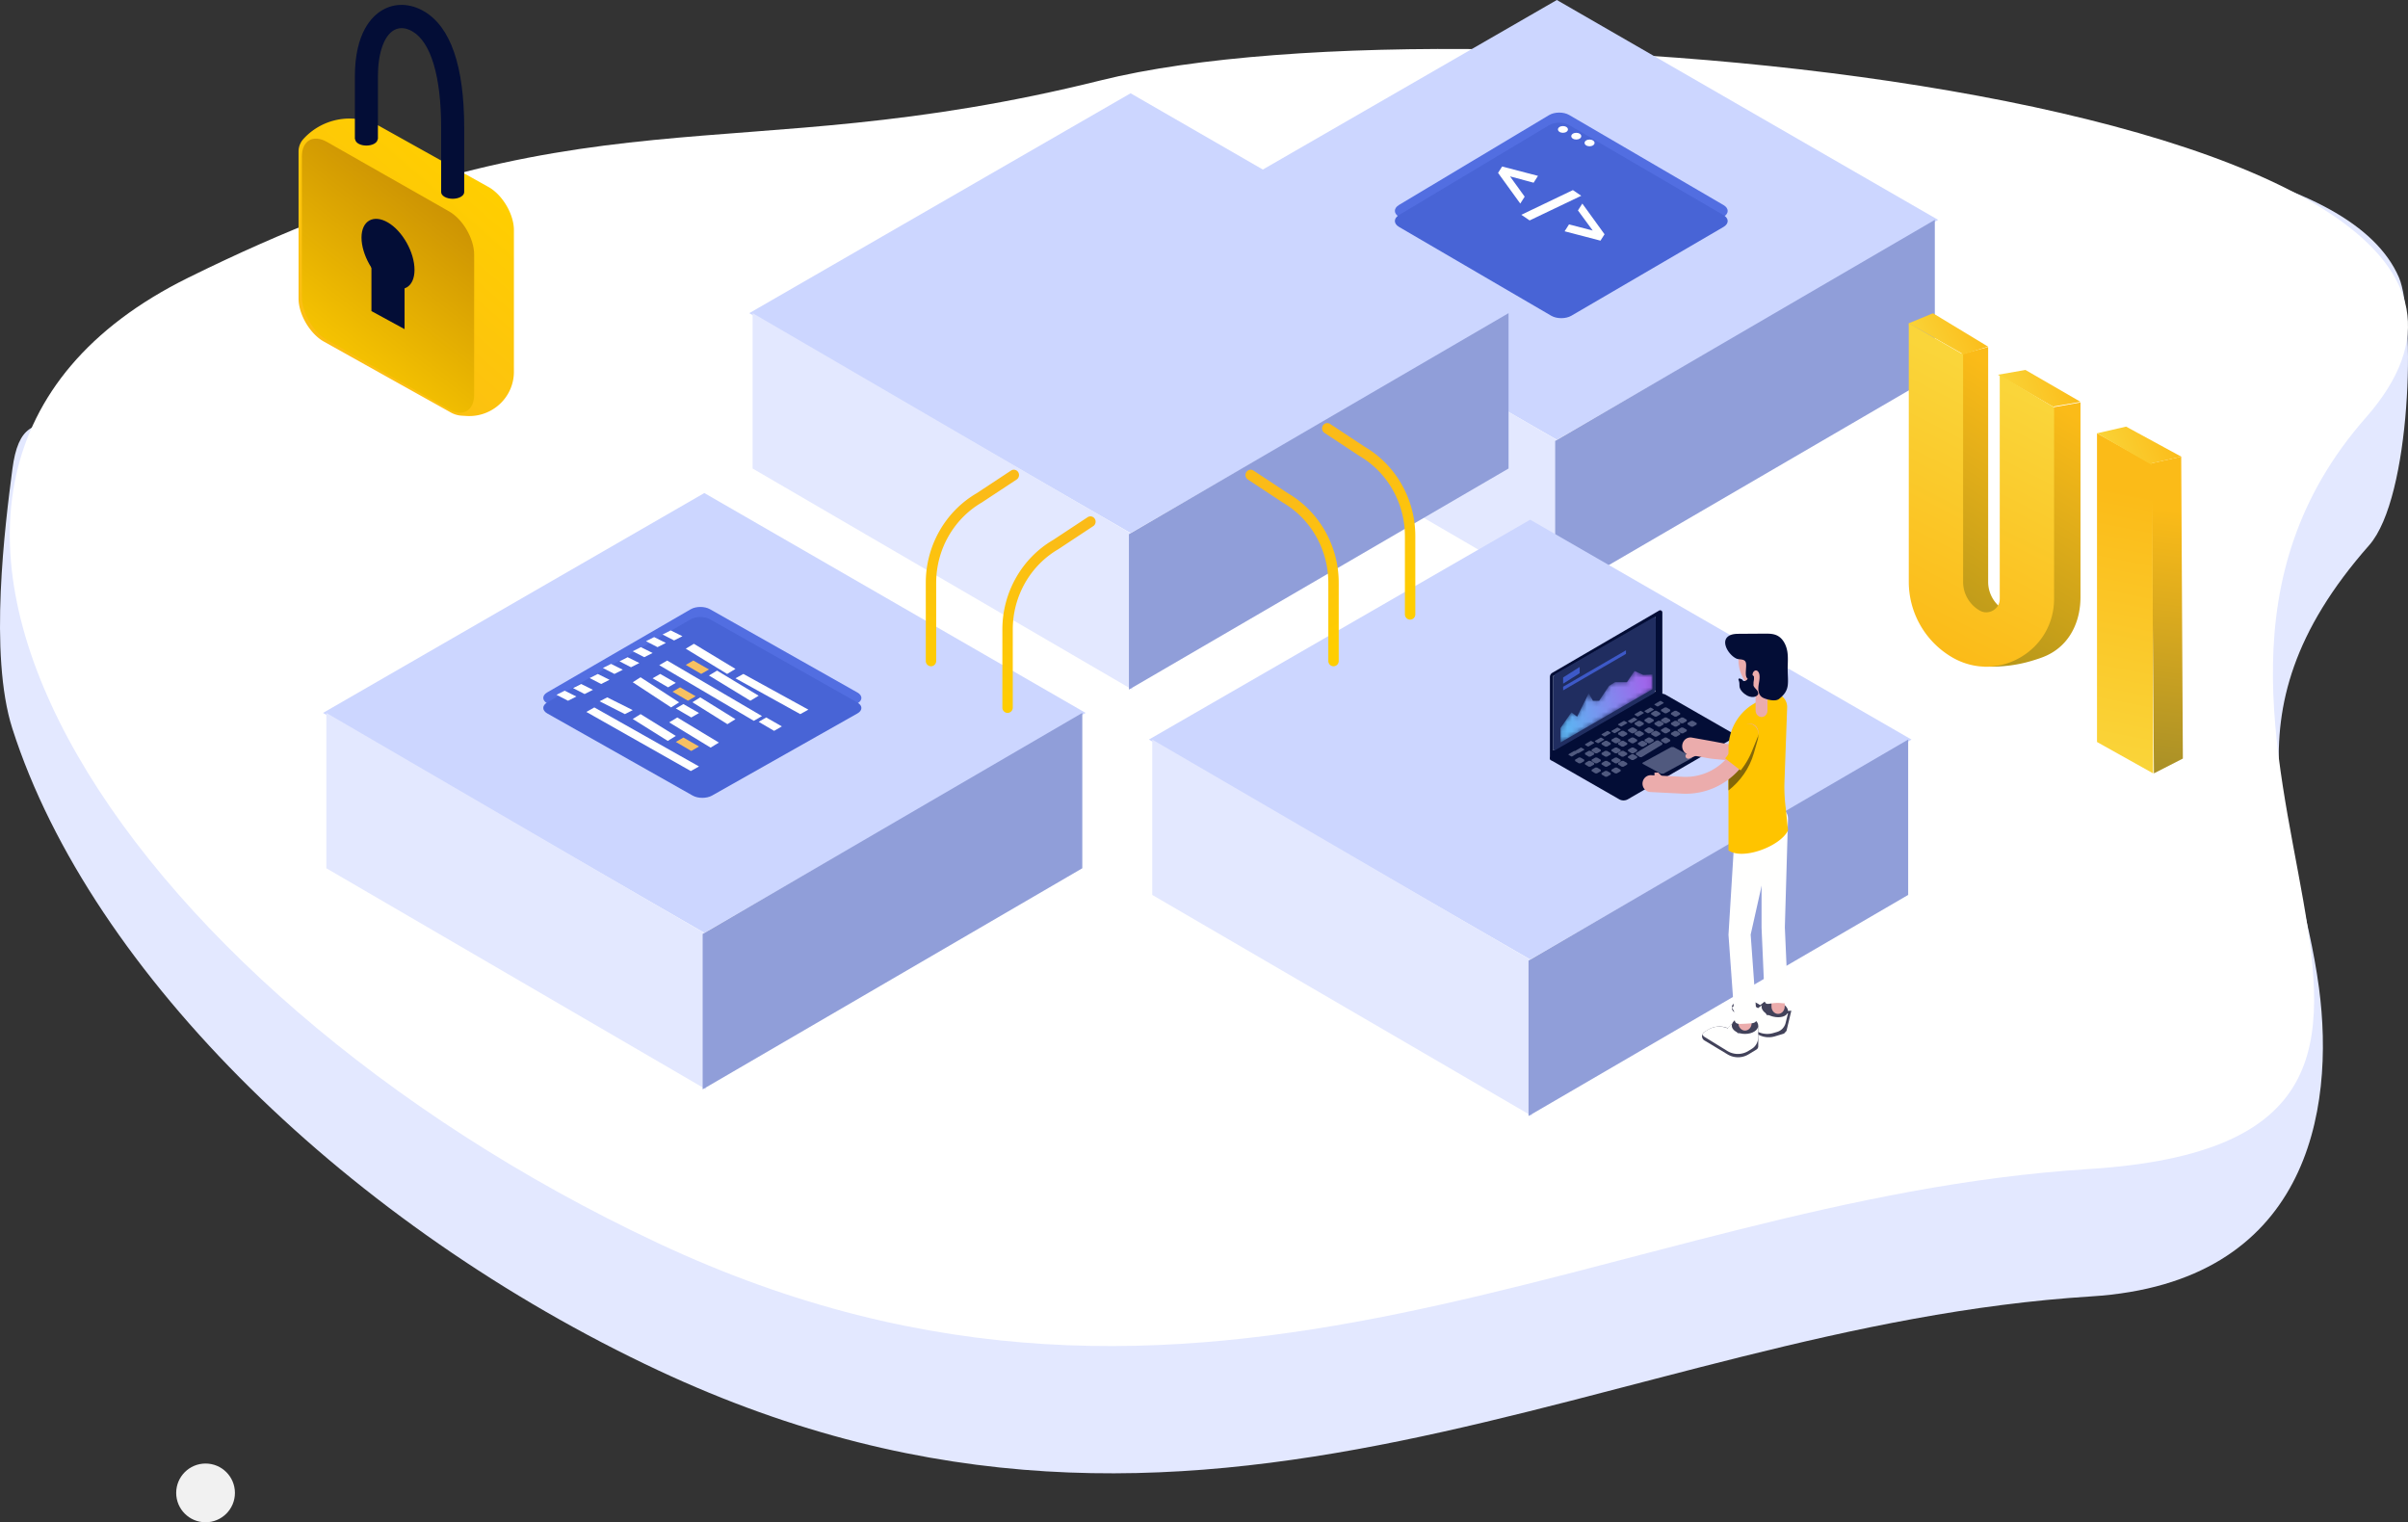 <svg width="492" height="311" xmlns="http://www.w3.org/2000/svg" xmlns:xlink="http://www.w3.org/1999/xlink"><rect width="100%" height="100%" fill="#333333" stroke="none"/><defs><linearGradient x1="76.203%" y1="16.717%" x2="23.797%" y2="100%" id="a"><stop stop-color="#FFCE00" offset="0%"/><stop stop-color="#FBBB18" offset="100%"/></linearGradient><linearGradient x1="30.245%" y1="100%" x2="69.755%" y2="16.717%" id="b"><stop stop-color="#FFCE00" offset="0%"/><stop stop-color="#CB9203" offset="100%"/></linearGradient><linearGradient x1="38.745%" y1="100%" x2="61.255%" y2="16.717%" id="c"><stop stop-color="#FFCE00" offset="0%"/><stop stop-color="#FBBB18" offset="100%"/></linearGradient><path d="M.575 12.889L22.3.065a.44.44 0 0 1 .661.39v16.738a.98.98 0 0 1-.478.846L.756 30.863a.44.44 0 0 1-.662-.39V13.736c0-.35.184-.673.481-.846" id="d"/><path d="M15.062 13.615c-.138 0-.275-.014-.406-.045a1.83 1.83 0 0 1-.415-.156l-.064-.034L.407 5.395.38 5.378a.64.64 0 0 1-.115-.094.538.538 0 0 1-.095-.119.926.926 0 0 1-.053-.105.435.435 0 0 1-.026-.08.383.383 0 0 1-.014-.053L.07 4.892c0-.008-.003-.014-.003-.02 0-.005-.003-.01-.003-.016l-.002-.017v-.015C.058 4.82.058 4.813.058 4.807c0-.005 0-.011-.003-.017v-.017c0-.005 0-.011-.003-.017v-.155c0-.006.003-.011.003-.017v-.017c.02-.264.1-.477.1-.477a.453.453 0 0 0 .225.429l13.797 7.999a1.762 1.762 0 0 0 1.775-.003L31.359 3.49l.394.068c.258.042.515.08.773.11l-16.574 9.706c-.034.02-.067.037-.104.054-.117.06-.24.105-.364.136a1.83 1.83 0 0 1-.392.051h-.03M36.448.85c-.16-.014-.322-.034-.487-.054l.517-.304c-.014.12-.022.239-.03.358" id="f"/><path id="h" d="M.12 14.748v-2.933l2.243-3.234 1.172.875 2.371-4.774.863 1.537h1.256l2.03-3.047 1.187-.741h2.455L15.26.122l1.78.815 1.88-.085v3.007L.12 14.749"/><linearGradient x1="0%" y1="50%" y2="24.976%" id="i"><stop stop-color="#5EB3F2" offset="0%"/><stop stop-color="#A262EA" offset="100%"/></linearGradient><linearGradient x1="-174.462%" y1="-27.968%" x2="15.083%" y2="37.755%" id="k"><stop stop-color="#C1669B" offset="0%"/><stop stop-color="#F7C061" offset="100%"/></linearGradient><linearGradient x1="-177.839%" y1="-29.174%" x2="11.706%" y2="36.577%" id="l"><stop stop-color="#C1669B" offset="0%"/><stop stop-color="#F7C061" offset="100%"/></linearGradient><linearGradient x1="-289.42%" y1="-67.884%" x2="-99.87%" y2="-2.131%" id="m"><stop stop-color="#C1669B" offset="0%"/><stop stop-color="#F7C061" offset="100%"/></linearGradient><linearGradient x1="49.509%" y1="100%" x2="50.491%" y2="16.717%" id="n"><stop stop-color="#A99027" offset="0%"/><stop stop-color="#FBBB18" offset="100%"/></linearGradient><linearGradient x1="37.497%" y1="100%" x2="62.503%" y2="16.717%" id="o"><stop stop-color="#B3951A" offset="0%"/><stop stop-color="#FBBB18" offset="100%"/></linearGradient><linearGradient x1="48.637%" y1="100%" x2="51.363%" y2="16.717%" id="p"><stop stop-color="#FAD53A" offset="0%"/><stop stop-color="#FBBB18" offset="100%"/></linearGradient><linearGradient x1="0%" y1="60.365%" y2="43.1%" id="q"><stop stop-color="#FAD53A" offset="0%"/><stop stop-color="#FBBB18" offset="100%"/></linearGradient><linearGradient x1="0%" y1="59.866%" y2="43.432%" id="r"><stop stop-color="#FAD53A" offset="0%"/><stop stop-color="#FBBB18" offset="100%"/></linearGradient><linearGradient x1="0%" y1="63.824%" y2="40.798%" id="s"><stop stop-color="#FAD53A" offset="0%"/><stop stop-color="#FBBB18" offset="100%"/></linearGradient><linearGradient x1="58.952%" y1="16.717%" x2="41.048%" y2="100%" id="t"><stop stop-color="#FAD53A" offset="0%"/><stop stop-color="#FBBB18" offset="100%"/></linearGradient></defs><g fill="none" fill-rule="evenodd"><path d="M134.52 279.976C71.989 250.71 18.607 199.066 2.527 148.852c-4.864-15.188-1.47-41.732 0-52.987 2.375-18.198 13.49-2.038 35.813-13.047 81.774-40.327 110.161-21.284 186.85-40.327 65.056-16.155 245.947-29.883 264.957 14.19 3.4 7.882 2.535 44.936-6.078 54.703-31.222 35.406-14.342 59.684-10.255 90.455 3.344 25.183-2.279 60.24-46.52 63.014-98.298 6.16-180.748 67.552-292.774 15.123z" fill="#E3E8FF" fill-rule="nonzero"/><path d="M134.442 253.969C22.611 201.522-43.2 97.089 38.431 56.748c81.63-40.34 109.969-21.291 186.524-40.34 76.555-19.05 315.103 4.51 258.427 68.915-56.676 64.404 41.45 147.355-56.676 153.518-98.126 6.163-180.432 67.574-292.264 15.128z" fill="#FFF" fill-rule="nonzero"/><path d="M34.875 84c-.193 0-.386-.005-.582-.018l-.975-.06a5.19 5.19 0 0 1-2.205-.648l-7.69-4.295-2.711-1.512-15.53-8.675a7.851 7.851 0 0 1-1.448-1.045C1.584 65.826 0 62.668 0 59.997V29.953c0-.94.35-1.85.985-2.553a12.74 12.74 0 0 1 9.458-4.18c2.127 0 4.274.53 6.23 1.623l22.145 12.364C41.668 38.802 44 42.762 44 46.003V74.96c0 5.019-4.123 9.04-9.125 9.04" fill="url(#a)" transform="translate(61 1)"/><path d="M.677 30.99c0-3.25 2.303-4.6 5.115-3l24.97 14.2c2.812 1.604 5.115 5.57 5.115 8.82v28.635c0 3.25-2.303 4.598-5.115 2.998l-24.97-14.2c-2.812-1.6-5.115-5.57-5.115-8.82V30.99" fill="url(#b)" transform="translate(61 1)"/><path d="M79.277 45.462c-2.978-1.745-5.415-.36-5.415 3.08s2.437 7.789 5.415 9.669c2.978 1.877 5.415.492 5.415-3.08 0-3.571-2.437-7.923-5.415-9.669m15.569-6.234V26.144c0-12.642-2.767-20.663-8.225-23.841-2.833-1.65-5.93-1.737-8.503-.238-2.097 1.22-5.61 4.6-5.61 13.556v12.83h.065c.018.328.236.65.662.9.896.52 2.36.52 3.254 0 .427-.25.644-.572.665-.9h.063v-12.83c0-4.727 1.218-8.259 3.257-9.444 1.395-.813 2.832-.319 3.79.238 3.789 2.204 5.872 9.211 5.872 19.73v13.054c-.018.364.207.734.684 1.01.919.534 2.421.534 3.34 0 .464-.268.691-.625.686-.981" fill="#030D36"/><path fill="#030D36" d="M75.892 48.805v14.75l6.77 3.689V52.49l-6.77-3.686"/><path fill="#CCD6FF" d="M240.186 44.92L318.093 0 396 44.92l-77.907 44.919-77.907-44.92"/><path fill="#E3E8FF" d="M240.866 44.92v31.738l77.567 45.169V90.088L240.866 44.92"/><path fill="#909ED9" d="M317.753 121.827l77.567-45.169V44.92l-77.567 45.17v31.738"/><path fill="#CCD6FF" d="M66 145.648l77.907-44.92 77.907 44.92-77.907 44.92L66 145.647"/><path fill="#E3E8FF" d="M66.68 145.648v31.738l77.567 45.17v-31.74L66.68 145.649"/><path fill="#909ED9" d="M143.567 222.555l77.567-45.169v-31.738l-77.567 45.169v31.738"/><path fill="#CCD6FF" d="M153.093 63.976L231 19.056l77.907 44.92L231 108.896l-77.907-44.92"/><path fill="#E3E8FF" d="M153.773 63.976v31.739l77.567 45.169v-31.74l-77.567-45.168"/><path fill="#909ED9" d="M308.227 95.715V63.976l-77.567 45.169v31.739z"/><path fill="#CCD6FF" d="M234.742 151.093l77.907-44.92 77.908 44.92-77.908 44.919-77.907-44.92"/><path fill="#E3E8FF" d="M235.423 151.093v31.738L312.99 228v-31.739l-77.567-45.168"/><path fill="#909ED9" d="M312.31 228l77.566-45.169v-31.738L312.31 196.26V228"/><path d="M124.218 136.12a1.076 1.076 0 0 1-1.063-1.088v-15.977c0-7.538 3.977-14.542 10.378-18.276l7.086-4.673a1.052 1.052 0 0 1 1.448.405c.29.523.114 1.185-.397 1.485l-7.086 4.674c-5.741 3.348-9.303 9.627-9.303 16.385v15.977c0 .6-.477 1.087-1.063 1.087m15.649 9.529a1.072 1.072 0 0 1-1.063-1.084v-15.977c0-7.542 3.977-14.543 10.377-18.277l7.085-4.673a1.05 1.05 0 0 1 1.451.405 1.1 1.1 0 0 1-.4 1.481l-7.081 4.678c-5.74 3.348-9.306 9.623-9.306 16.386v15.977c0 .6-.476 1.084-1.063 1.084" fill="url(#c)" transform="translate(66)"/><path d="M189.537 136.12a1.076 1.076 0 0 1-1.063-1.088v-15.977c0-7.538 3.978-14.542 10.378-18.276l7.087-4.673a1.052 1.052 0 0 1 1.447.405c.29.523.115 1.185-.396 1.485l-7.086 4.674c-5.742 3.348-9.304 9.627-9.304 16.385v15.977c0 .6-.476 1.087-1.063 1.087" fill="url(#c)" transform="matrix(-1 0 0 1 462 0)"/><path d="M205.186 126.591a1.072 1.072 0 0 1-1.062-1.084V109.53c0-7.542 3.977-14.542 10.376-18.276l7.085-4.674a1.05 1.05 0 0 1 1.452.406 1.1 1.1 0 0 1-.4 1.48l-7.082 4.678c-5.74 3.348-9.306 9.624-9.306 16.386v15.977c0 .6-.476 1.084-1.063 1.084" fill="url(#c)" transform="matrix(-1 0 0 1 493.299 0)"/><path d="M316.51 23.512c1.124-.674 2.97-.683 4.1-.024l31.542 18.406c1.13.66 1.13 1.74 0 2.402L321.059 62.44c-1.13.66-2.983.66-4.114 0l-31.093-18.144c-1.13-.661-1.137-1.752-.013-2.425l30.67-18.359" fill="#526EE1"/><path d="M316.51 25.578c1.124-.674 2.97-.684 4.1-.024l31.542 18.405c1.13.661 1.13 1.741 0 2.402l-31.093 18.144c-1.13.66-2.983.66-4.114 0l-31.093-18.144c-1.13-.66-1.137-1.751-.013-2.424l30.67-18.36" fill="#4864D6"/><path d="M320.061 26.93c.399-.268.399-.706 0-.974-.399-.27-1.047-.27-1.444 0-.396.268-.396.706 0 .975.397.267 1.045.267 1.444 0m2.72 1.376c.399-.269.399-.707 0-.975-.398-.268-1.048-.268-1.444 0-.396.268-.396.706 0 .975.396.268 1.046.268 1.444 0m2.72 1.378c.399-.269.399-.708 0-.975-.398-.269-1.048-.269-1.444 0-.396.267-.396.706 0 .975.396.267 1.046.267 1.444 0M306.08 35.32l.833-1.304 7.327 1.913-.894 1.399-4.82-1.294 2.994 4.148-.9 1.408-4.54-6.27m15.293 3.516l1.707 1.161-10.546 5.036-1.694-1.152 10.533-5.045m6.467 9.024l-.833 1.304-7.327-1.913.9-1.408 4.845 1.256-3.018-4.11.894-1.399 4.539 6.27" fill="#FFFFFE"/><g transform="translate(316 124)"><mask id="e" fill="#fff"><use xlink:href="#d"/></mask><path d="M.575 12.889L22.3.065a.44.44 0 0 1 .661.39v16.738a.98.98 0 0 1-.478.846L.756 30.863a.44.44 0 0 1-.662-.39V13.736c0-.35.184-.673.481-.846" mask="url(#e)"/></g><path d="M317.158 137.46l21.826-12.718a.442.442 0 0 1 .665.386v16.602a.972.972 0 0 1-.48.84l-21.83 12.718a.442.442 0 0 1-.663-.386V138.3c0-.347.184-.665.482-.84" fill="#030D36"/><path fill="#D3D9E5" d="M317.351 138.096l20.946-12.052v15.208l-20.946 12.052v-15.208"/><g transform="translate(316.676 151.26)"><mask id="g" fill="#fff"><use xlink:href="#f"/></mask><path d="M15.062 13.615c-.138 0-.275-.014-.406-.045a1.83 1.83 0 0 1-.415-.156l-.064-.034L.407 5.395.38 5.378a.64.64 0 0 1-.115-.094.538.538 0 0 1-.095-.119.926.926 0 0 1-.053-.105.435.435 0 0 1-.026-.08.383.383 0 0 1-.014-.053L.07 4.892c0-.008-.003-.014-.003-.02 0-.005-.003-.01-.003-.016l-.002-.017v-.015C.058 4.82.058 4.813.058 4.807c0-.005 0-.011-.003-.017v-.017c0-.005 0-.011-.003-.017v-.155c0-.006.003-.011.003-.017v-.017c.02-.264.1-.477.1-.477a.453.453 0 0 0 .225.429l13.797 7.999a1.762 1.762 0 0 0 1.775-.003L31.359 3.49l.394.068c.258.042.515.08.773.11l-16.574 9.706c-.034.02-.067.037-.104.054-.117.06-.24.105-.364.136a1.83 1.83 0 0 1-.392.051h-.03M36.448.85c-.16-.014-.322-.034-.487-.054l.517-.304c-.014.12-.022.239-.03.358" mask="url(#g)"/></g><path d="M340.364 141.956l13.921 7.986c.303.173.305.61.003.785l-21.674 12.558c-.553.32-1.237.32-1.79.003l-13.921-7.983a.457.457 0 0 1-.003-.788l21.677-12.555a1.783 1.783 0 0 1 1.787-.006" fill="#030D36"/><path fill="#50597E" d="M341.953 152.622l3.774 2.04.003.2-5.877 3.21-.485.002-3.773-2.042v-.2l5.873-3.21h.485m-2.763-9.418l-1.15.668v.12l.57.33h.15l1.145-.668v-.12l-.57-.33h-.146m-2.027 1.362l-1.148.668v.12l.57.332h.148l1.146-.668v-.12l-.57-.332h-.146m-2.028.681l-1.149.668v.12l.57.333h.15l1.148-.671v-.117l-.57-.333h-.15m-1.349 1.365l-1.149.667v.12l.57.33h.15l1.145-.668v-.12l-.57-.33h-.146m-2.027.681l-1.149.668v.12l.57.332.149-.003 1.146-.668v-.12l-.57-.33h-.146m-1.352 1.365l-1.148.668v.12l.57.33h.149l1.146-.668v-.12l-.57-.33h-.147m-2.027.681l-1.148.668v.12l.57.33h.149l1.146-.668v-.12l-.57-.33h-.147m-1.352 1.363l-1.149.668v.12l.57.33h.149l1.149-.668-.003-.12-.568-.33h-.148m-2.029.68l-1.146.671v.117l.57.333h.147l1.148-.67v-.118l-.57-.332h-.149m-2.025 1.364l-1.149.668v.12l.57.33h.149l1.149-.668v-.12l-.57-.33h-.15"/><path fill="#50597E" d="M321.62 153.426l-1.148.668v.12l.57.33h.149l1.148-.668v-.12l-.57-.33h-.149m19.64-8.436l-.779-.461h-.327l-.76.442-.005.28.757.466.332.006.779-.453.002-.28m-2.028.678l-.776-.458h-.327l-.76.442-.004.28.756.467.333.005.778-.452v-.284m-1.351 1.365l-.779-.458-.327-.003-.76.444-.002.281.754.466.333.006.78-.453v-.283m-2.025.683l-.778-.461h-.327l-.76.441-.005.281.757.47.332.002.778-.453.003-.28m-1.353 1.361l-.775-.458-.327-.003-.76.445-.005.278.757.469.332.005.778-.452v-.284m-2.027.683l-.778-.458-.327-.003-.76.442-.002.28.754.47.332.002.779-.452.002-.281m-1.351 1.363l-.776-.46h-.327l-.76.44-.005.282.757.469.333.002.778-.452v-.281m-2.027.681l-.778-.46h-.327l-.76.441-.003.281.754.469.333.003.778-.453.003-.28m-2.027 1.36l-.778-.458h-.327l-.76.441-.003.281.757.466.333.006.778-.453v-.283m-1.351.681l-.779-.458h-.327l-.76.442-.002.28.754.467.332.005.782-.452v-.284m-2.028 1.366l-.778-.46h-.327l-.76.44-.002.282.754.466.332.005.779-.452.003-.281m19.594-9.542l-.778-.458-.327-.003-.76.444-.002.278.754.47.332.005.778-.453.003-.283m-2.027 1.364l-.776-.46h-.327l-.76.441-.004.28.756.47.333.002.778-.452v-.28m-1.351.681l-.779-.461h-.327l-.76.441-.002.281.754.47.333.002.78-.453v-.28m-2.026 1.361l-.779-.458-.327-.003-.76.445-.002.28.754.467.333.005.778-.452.003-.284m-2.027.683l-.776-.46h-.327l-.76.44-.005.282.757.469.332.002.779-.452v-.281m-1.352 1.36l-.778-.458h-.327l-.76.442-.002.28.754.467.332.005.781-.452v-.284m-2.027.683l-.775-.458-.327-.003-.76.445-.005.28.757.467.332.005.778-.452v-.284m-1.351 1.362l-.778-.458h-.327l-.76.441-.003.281.754.466.333.006.778-.453.003-.283m-2.027.683l-.776-.458-.327-.003-.76.441-.005.281.757.47.333.005.778-.453v-.283m-2.027 1.364l-.778-.46h-.327l-.76.44-.003.282.754.468.333.003.78-.452v-.281m-1.35.68l-.779-.458-.327-.003-.76.445-.002.28.754.467.332.005.779-.453.003-.283m18.918-8.858l-.778-.46h-.327l-.76.441-.002.28.754.47.332.002.779-.452.002-.28m-1.35.681l-.778-.461h-.327l-.76.441-.005.281.757.466.332.006.779-.453.002-.28m-2.028 1.36l-.778-.458h-.327l-.76.441-.002.281.754.466.332.006.781-.453v-.283m-2.027.684l-.778-.46h-.327l-.76.44-.002.282.754.469.332.002.778-.452.003-.281m-1.35 1.36l-.778-.458h-.327l-.76.442-.005.28.757.467.332.005.778-.452.003-.284m-1.353.683l-.778-.458-.327-.003-.76.445-.002.278.754.469.332.005.781-.452v-.284m-2.025 1.364l-.779-.46h-.327l-.76.441-.005.281.757.469.333.003.778-.453.003-.28m-2.029.68l-.778-.461h-.327l-.76.441-.002.281.754.47.332.005.779-.453.002-.283m-1.351 1.364l-.776-.46h-.327l-.76.44-.005.282.757.466.333.005.778-.452v-.281m-2.027.681l-.778-.46h-.327l-.76.441-.003.281.754.466.333.006.78-.453v-.28m-2.026 1.362l-.778-.46h-.327l-.76.441-.003.281.754.469.333.003.778-.453.003-.28m19.595-9.544l-.779-.458h-.327l-.76.441-.002.281.754.466.332.006.779-.453.003-.283m-2.026 1.364l-.779-.458-.327-.003-.759.445-.005.278.756.469.333.005.778-.452.003-.284m-1.353.682l-.778-.458-.327-.003-.76.442-.002.28.754.47.332.005.781-.453v-.283m-2.027 1.361l-.778-.458h-.327l-.76.442-.002.28.754.467.332.005.778-.452.003-.284m-1.609.653l-.832-.51-.349-.004-4.222 2.569-.003.313.805.523.355.003 4.243-2.578.003-.316m-5.148 2.757l-.778-.46h-.327l-.76.441-.002.281.754.466.332.006.779-.453.002-.28m-2.027 1.361l-.775-.458-.327-.003-.76.445-.005.278.757.469.332.005.778-.453v-.283m-1.351 1.363l-.778-.458-.327-.003-.76.442-.003.28.757.47.33.005.781-.453v-.283m-2.027.68l-.778-.458h-.327l-.76.442-.003.28.754.467.333.005.778-.452.003-.284"/><path fill="#202D60" d="M338.297 126.222l-.305-.178-20.333 11.718-.308.527v14.837l.308.178 20.333-11.718.305-.53v-14.834"/><path fill="#3D59C8" d="M322.757 136.267l-3.379 2.136v1.271l3.379-2.14v-1.267m9.459-3.407l-12.838 7.441v.736l12.838-7.442v-.736"/><g transform="translate(318.703 136.948)"><mask id="j" fill="#fff"><use xlink:href="#h"/></mask><path fill="url(#i)" mask="url(#j)" d="M.12 14.748v-2.933l2.243-3.234 1.172.875 2.371-4.774.863 1.537h1.256l2.03-3.047 1.187-.741h2.455L15.26.122l1.78.815 1.88-.085v3.007L.12 14.749"/></g><path d="M347.705 153.285a.538.538 0 0 1-.292.727l-2.213.946a.598.598 0 0 1-.77-.272.54.54 0 0 1 .29-.728l2.214-.946a.598.598 0 0 1 .77.273" fill="#EBACAC"/><path d="M350.063 155.042a14.75 14.75 0 0 1-1.066-.147l-3.89-.693c-.917-.165-1.536-1.081-1.38-2.05.155-.973 1.01-1.625 1.938-1.463l3.89.693c4.73.843 6.959 1.894 9.222-2.588.436-.867 1.455-1.196 2.277-.732.822.465 1.13 1.543.694 2.41-2.774 5.498-5.892 5.143-11.685 4.57" fill="#EBACAC"/><path d="M354.555 204.873l.882-.262a4.771 4.771 0 0 1 4.192.743l.916-.7.937 2.221 4.518-.395-.985 4.129-.51.554-1.857.56a4.427 4.427 0 0 1-4.386-1.094l-4.117-4.037c-.553-.542-.326-1.5.41-1.719" fill="#42425A"/><path d="M354.301 205.521l.85-.243a4.741 4.741 0 0 1 4.037.689l.883-.648.902 2.058 4.351-.366-.49 1.987a2.553 2.553 0 0 1-1.775 1.834l-.762.224a4.383 4.383 0 0 1-4.224-1.017l-3.965-3.739-.27-.478.463-.3" fill="#FFFFFE"/><path d="M360.462 206.755c-.897-.87-.658-1.868.535-2.218 1.193-.348 2.896.074 3.787.944.894.868.652 1.867-.532 2.218-1.188.351-2.891-.074-3.79-.944" fill="#42425A"/><path d="M363.296 207.14c.748 0 1.353-.677 1.353-1.511v-5.833c0-.837-.605-1.515-1.353-1.515-.745 0-1.35.678-1.35 1.515v5.833c0 .834.605 1.512 1.35 1.512" fill="#EBACAC"/><path d="M362.945 204.897h.108c1.314-.06 2.328.531 2.267-.743l-.642-14.701.645-22.187c.038-1.277-.997-2.339-2.31-2.376-1.306-.045-3.053.97-3.091 2.243l-.003 22.36.003.084.648 14.786c.058 1.238 1.11.534 2.375.534" fill="#FFFFFE"/><path d="M348.234 210.826l.764-.457a4.474 4.474 0 0 1 4.065-.3l.7-.884 1.362 1.883 4.118-1.457v4.152a.754.754 0 0 1-.354.648l-1.603.976a4.155 4.155 0 0 1-4.324.012l-4.728-2.845c-.636-.383-.636-1.345 0-1.728" fill="#42425A"/><path d="M348.134 210.882l.77-.473a4.42 4.42 0 0 1 4.103-.31l.706-.914 1.374 1.948 4.156-1.507v2.23c0 .989-.49 1.9-1.285 2.397l-.69.432a4.106 4.106 0 0 1-4.364.012l-4.77-2.942-.377-.435.377-.438" fill="#FFFFFE"/><path d="M354.63 210.733c-1.056-.663-1.056-1.749 0-2.412 1.055-.665 2.778-.665 3.825 0 1.05.663 1.05 1.749 0 2.412-1.047.662-2.77.662-3.825 0" fill="#42425A"/><path d="M356.542 210.548c.745 0 1.35-.677 1.35-1.512v-5.835c0-.835-.605-1.512-1.35-1.512-.748 0-1.353.677-1.353 1.512v5.835c0 .835.605 1.512 1.353 1.512" fill="#EBACAC"/><path d="M356.659 209.142l.188-.009c1.243-.105 2.17.032 2.067-1.246l-1.219-16.95 4.926-21.95c.077-1.277-4.572-.377-5.819-.46-1.243-.079-2.319.892-2.396 2.172l-1.244 20.284 1.247 17.285c.096 1.212 1.086.874 2.25.874" fill="#FFFFFE"/><path d="M361.176 142.089l-2.936 1.748c-3.143 1.874-5.078 5.334-5.078 9.078v20.815c2.876 2.075 10.617-.818 12.162-4.072l-.46-4.556a32.777 32.777 0 0 1-.26-5.456l.544-15.091c.077-2.147-2.167-3.54-3.972-2.466" fill="#FFC400"/><path fill="#EBACAC" d="M339.91 159.663l-.77.017-1.089-1.055-.016-.777.77-.017 1.09 1.055.016.777"/><path d="M353.162 161.481v-5.911c.527-.84.95-1.753 1.23-2.732l1.4-2.315c.272-.94.747-1.99 1.626-1.99.104 0 .211.014.324.045 1.091.293 1.728 1.381 1.427 2.43l-.83 2.888c-.886 3.066-2.735 5.683-5.177 7.585" fill="#846708"/><path d="M359.92 146.489c-.673 0-1.219-.598-1.219-1.335v-6.161h2.435v6.161c0 .737-.545 1.335-1.216 1.335" fill="#EBACAC"/><path d="M362.622 142.4c-4.105 0-7.433-3.418-7.433-7.635v-3.269h7.433V142.4" fill="#EBACAC"/><path d="M365.27 137.432a17.586 17.586 0 0 1-.015-.866c.017-1.12.11-2.244-.054-3.36-.207-1.396-.91-2.828-2.19-3.41-.765-.347-1.638-.347-2.479-.344l-5.134.034c-.748.006-1.575.029-2.218.467-1.21.823-.615 2.393.11 3.33.391.503.887.973 1.462 1.252.558.265 1.502.043 1.862.61.498.78-.445 3.275.64 3.577.839.236.728-.638.861-1.125.082-.305.312-.613.626-.627.397-.017.658.419.731.809.148.772-.079 1.56-.175 2.34-.097.781-.02 1.672.57 2.19.209.189.47.308.733.405.776.285 2.196.63 2.91.063 1.014-.8 1.663-1.62 1.782-2.95.07-.798.008-1.598-.023-2.395" fill="#030D36"/><path d="M344.436 162.163c-.362 0-.723-.014-1.085-.04l-6.14-.31a1.717 1.717 0 0 1-1.614-1.805c.047-.95.857-1.689 1.782-1.635l6.182.312c4.88.358 9.38-2.438 11.253-6.966l1.163-2.81a1.69 1.69 0 0 1 2.222-.923 1.73 1.73 0 0 1 .911 2.254l-1.16 2.81c-2.298 5.556-7.643 9.113-13.514 9.113" fill="#EBACAC"/><path d="M352.486 154.947a11.34 11.34 0 0 0 1.807-3.005l1.158-2.844c.42-1.033 1.572-1.521 2.582-1.088 1.004.433 1.478 1.625 1.057 2.658l-1.158 2.841a15.392 15.392 0 0 1-2.286 3.884l-3.16-2.446" fill="#FFC400"/><path d="M358.924 140.941c-.247-.288-.568-.55-.66-.908l.015-.674.095-.574-.006-.587-.488-.449-.693-.12-.08.02-.024.076c0 .296.12.582.036.875-.095.33-.75.797-1.047.389l-.089-.147-.517-.23-.217.04-.06.171.066.182c.14.335.157.742.148 1.096-.02.813.868 1.626 1.58 2.014.57.31 1.331.408 1.893.085l.28-.245c.205-.315.017-.726-.232-1.014" fill="#030D36"/><path d="M141.12 124.473c1.074-.622 2.837-.632 3.92-.022l30.15 17.03c1.08.61 1.08 1.61 0 2.222l-29.721 16.787c-1.082.61-2.852.61-3.934 0l-29.72-16.787c-1.081-.612-1.088-1.62-.013-2.243l29.317-16.987" fill="#526EE1"/><path d="M141.12 126.526c1.074-.623 2.837-.632 3.92-.022l30.15 17.029c1.08.611 1.08 1.61 0 2.222l-29.721 16.787c-1.082.61-2.852.61-3.934 0l-29.72-16.787c-1.081-.611-1.088-1.62-.013-2.243l29.317-16.986" fill="#4864D6"/><path d="M175.193 143.05l-29.725 16.993c-1.08.618-2.852.618-3.933 0L111.81 143.05a1.787 1.787 0 0 1-.633-.576c-.37.574-.16 1.246.633 1.7l29.725 16.994c1.081.618 2.852.618 3.933 0l29.725-16.993c.794-.455 1-1.12.627-1.688-.134.206-.34.399-.627.563"/><path fill="#FFFFFE" d="M141.772 131.526l-1.657 1 8.456 5.158 1.7-1.025-8.499-5.133m-3.386 15.053l-1.657 1 8.457 5.158 1.7-1.027-8.5-5.131m8.126-9.579l-1.658 1 8.457 5.158 1.7-1.027-8.5-5.131m-10.191-2.053l-1.622.945 19.325 11.371 1.665-.97-19.368-11.346m-14.887 9.579l-1.63.919 21.346 12.081 1.674-.943-21.39-12.057"/><path fill="url(#k)" d="M30.66 10.947l-1.545.889 3.153 1.848 1.586-.912-3.194-1.825" transform="translate(111 124)"/><path fill="#FFFFFE" d="M139.63 143.842l-1.547.89 3.154 1.847 1.586-.913-3.193-1.824m16.926 2.737l-1.546.889 3.154 1.848 1.586-.913-3.194-1.824m-13.482-4.105l-1.605.992 7.155 4.481 1.647-1.017-7.197-4.456"/><path fill="url(#l)" d="M27.952 16.421l-1.546.89 3.152 1.847 1.588-.913-3.194-1.824" transform="translate(111 124)"/><path fill="url(#m)" d="M28.63 26.684l-1.547.89 3.154 1.847 1.586-.913-3.193-1.824" transform="translate(111 124)"/><path fill="#FFFFFE" d="M130.886 145.895l-1.605.992 7.154 4.481 1.648-1.017-7.197-4.456m-6.816-3.421l-1.56.798 5.17 2.623 1.601-.82-5.21-2.601m10.819-4.79l-1.546.89 3.153 1.847 1.586-.913-3.193-1.824m16.993 0l-1.612.89 13.24 7.32 1.656-.911-13.284-7.299m-21.006.684l-1.596 1.012 7.84 5.146 1.64-1.038-7.884-5.12m6.163-9.578l-1.665.84 2.354 1.212 1.708-.862-2.397-1.19m-3.386 1.368l-1.664.84 2.354 1.213 1.708-.863-2.398-1.19m-2.708 2.052l-1.665.841 2.355 1.212 1.708-.862-2.398-1.19m-2.709 2.052l-1.664.84 2.355 1.213 1.707-.863-2.398-1.19m-3.386 1.369l-1.663.84 2.354 1.212 1.708-.861-2.399-1.191m-2.707 2.052l-1.665.84 2.354 1.213 1.709-.862-2.398-1.19m-3.386 2.052l-1.664.84 2.355 1.212 1.707-.862-2.398-1.19m-3.385 1.368l-1.665.84 2.355 1.213 1.708-.862-2.398-1.19"/><g><path fill="url(#n)" d="M49.59 30.652l6.073-1.362L56 90.975 50.084 94z" transform="translate(390 64)"/><path d="M15.408 72.203l1.235-.712c-.887-.29-1.756-.67-2.59-1.143-5.611-3.17-9.096-9.092-9.096-15.461L0 2.043l10.59 6.36 5.628-1.51v47.994c0 2.405 1.316 4.642 3.435 5.837.49.278.959.373 1.372.373a2.88 2.88 0 0 0 1.408-.379c.416-.238 1.387-.944 1.387-2.372l-4.955-45.404 10.587 6.28 5.632-1v39.773c0 4.523-1.793 8.893-5.712 11.286-.407.25-.838.48-1.294.685-.87.391-1.896.727-2.988 1.051-.497.15-1 .284-1.502.404-.24.055-.475.11-.714.158a31.37 31.37 0 0 1-.742.147 31.355 31.355 0 0 1-1.564.242c-.276.033-.555.064-.831.091a27.937 27.937 0 0 1-2.746.14 2.397 2.397 0 0 1-.171.004h-1.412z" fill="url(#o)" transform="translate(390 64)"/><path fill="url(#p)" d="M49.928 94l-.136-.077h-.006v-.003h-.004l-.003-.003h-.003l-.003-.003-11.303-6.319-.012-.006V24.522l11.318 6.328.152 63.15" transform="translate(390 64)"/><path fill="url(#q)" d="M49.655 30.993l-11.197-6.471 5.945-1.363 11.26 6.13-6.008 1.363z" transform="translate(390 64)"/><path fill="url(#r)" d="M29.462 19.072l-11.245-6.51 5.622-.982 11.245 6.51-5.622.982" transform="translate(390 64)"/><path fill="url(#s)" d="M10.795 8.174L0 2.044 4.949 0l11.244 6.812-5.398 1.702z" transform="translate(390 64)"/><path d="M15.848 72.203c-2.364 0-4.727-.62-6.886-1.855A17.863 17.863 0 0 1 0 54.887V2.043l11.1 6.379v46.465a6.744 6.744 0 0 0 3.381 5.837c1.238.71 2.33.232 2.74-.006.412-.238 1.366-.944 1.366-2.372V12.593l11.1 6.653v39.1c0 4.994-2.58 9.468-6.901 11.971a13.86 13.86 0 0 1-6.938 1.886" fill="url(#t)" transform="translate(390 64)"/></g><circle fill="#F1F1F1" fill-rule="nonzero" cx="42" cy="305" r="6"/></g></svg>